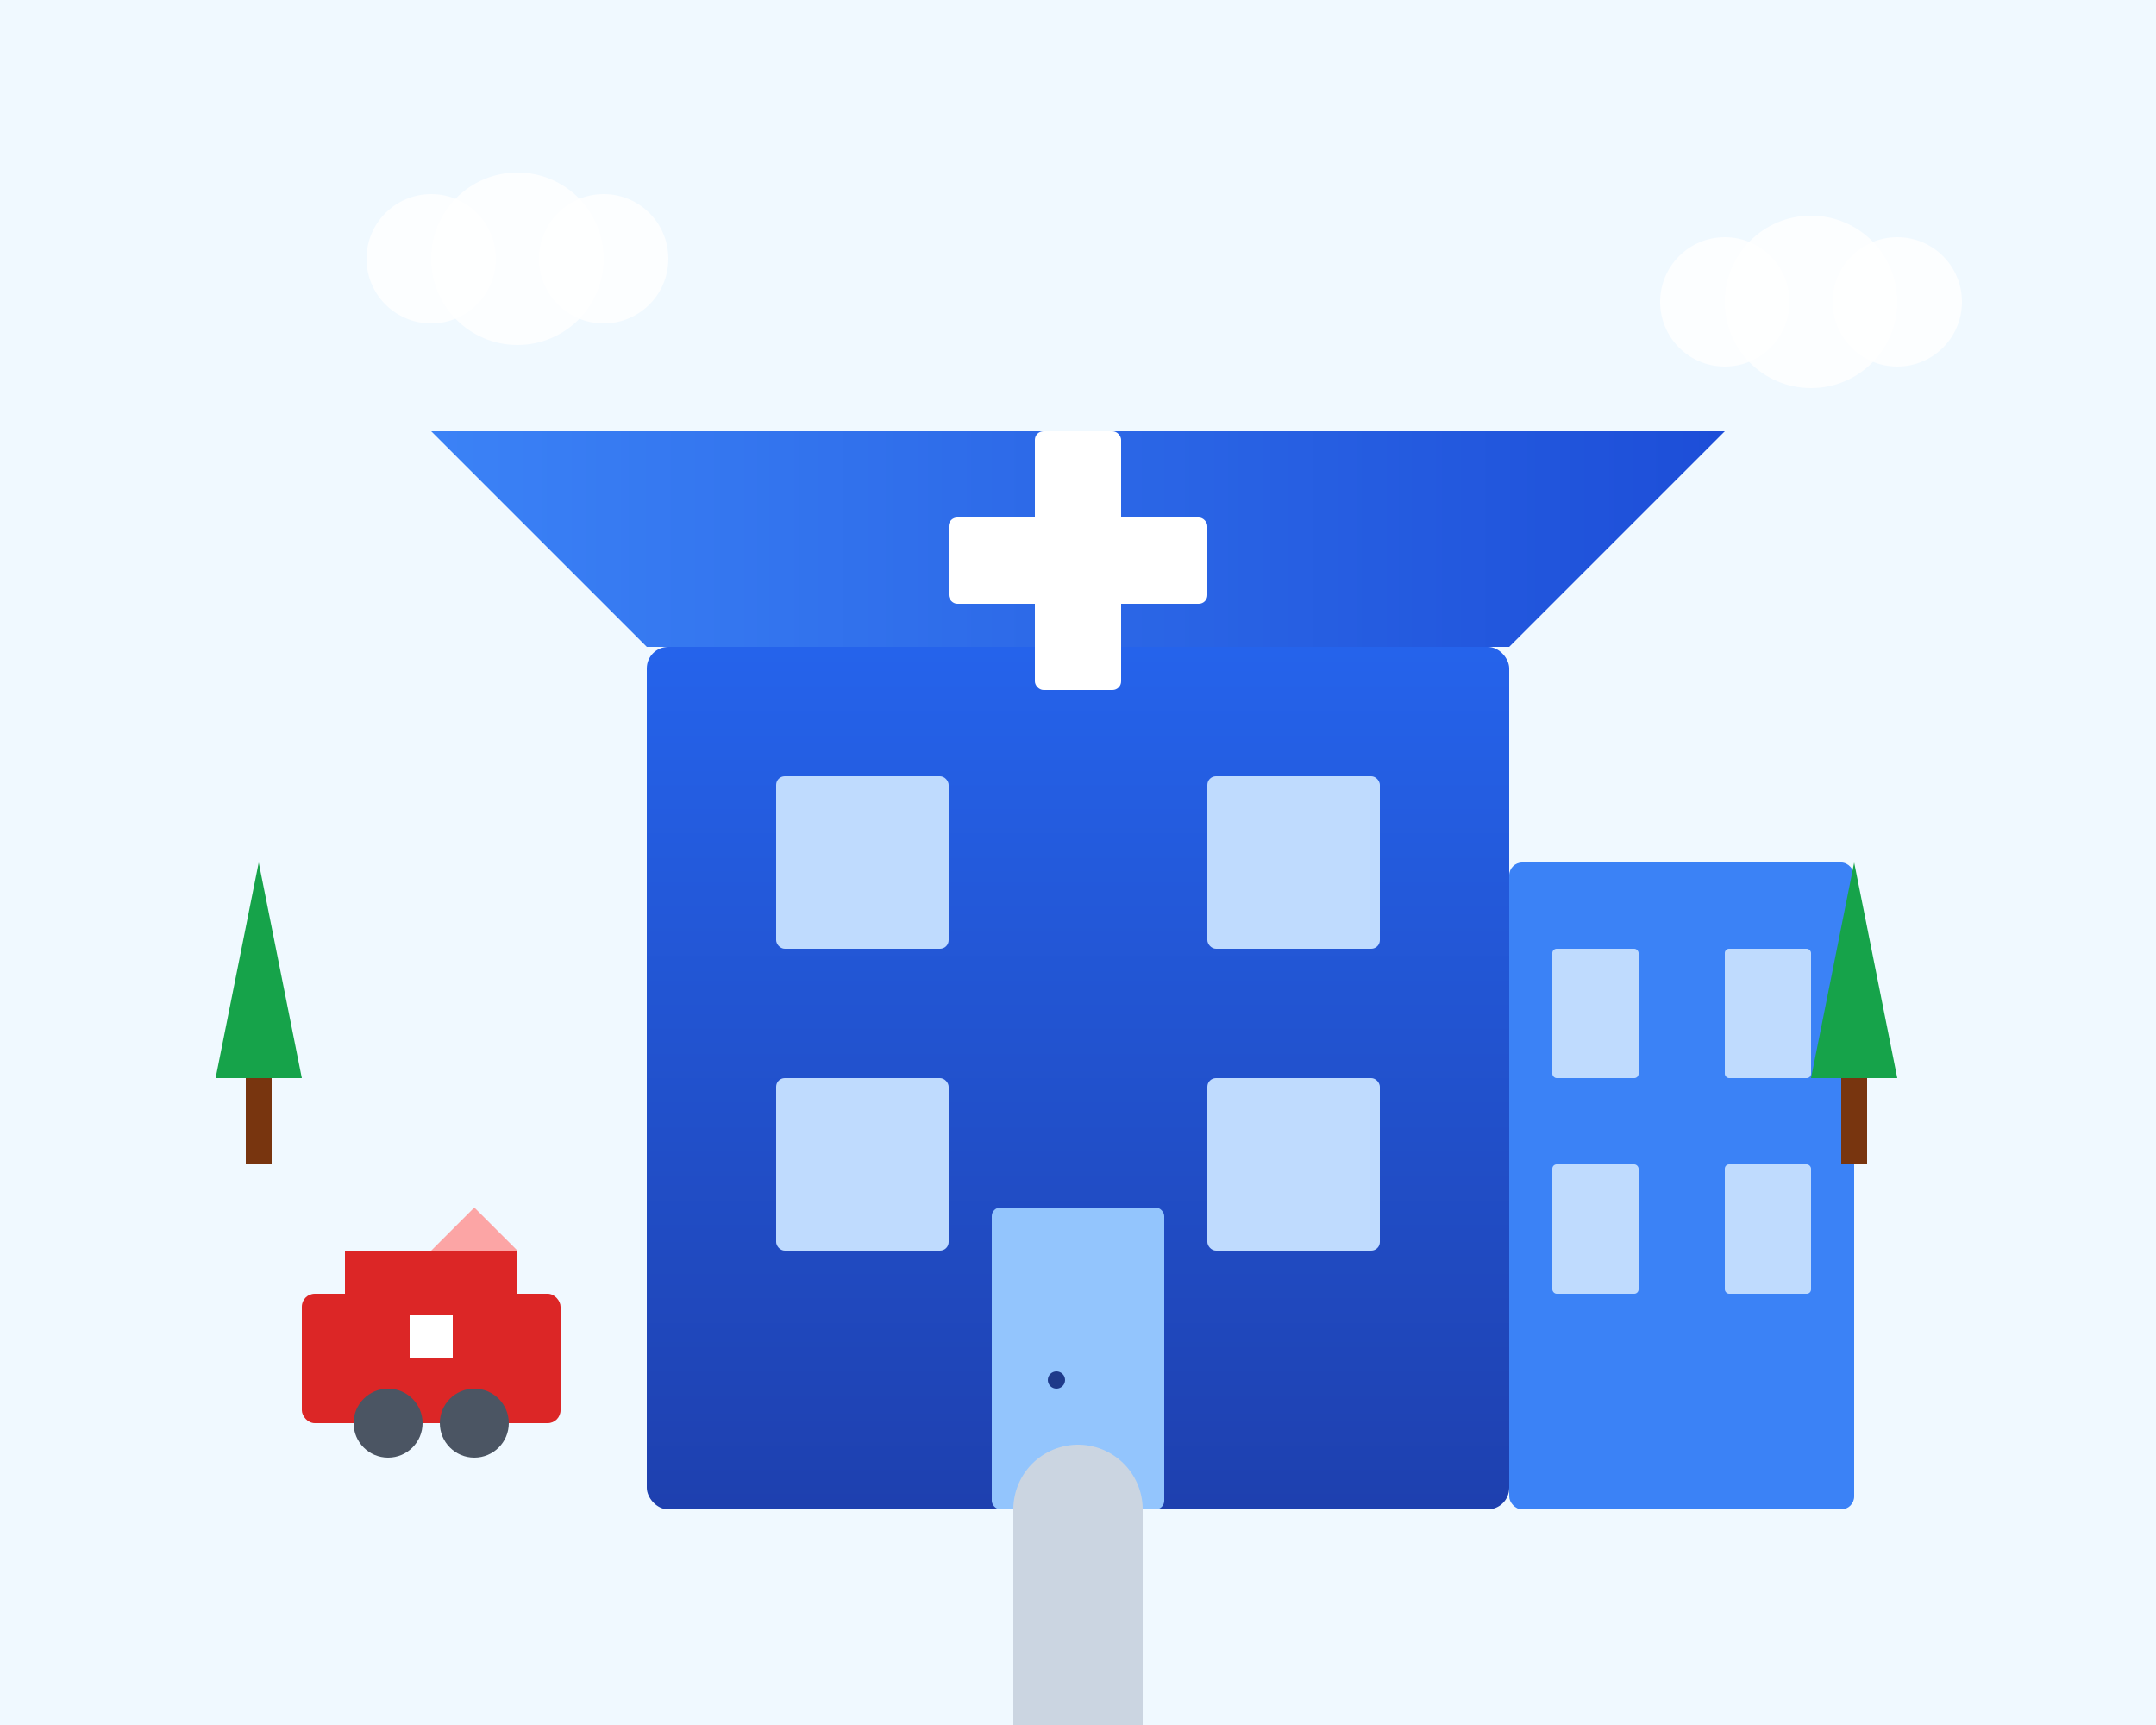 <svg xmlns="http://www.w3.org/2000/svg" viewBox="0 0 500 400">
  <defs>
    <linearGradient id="buildingGradient" x1="0%" y1="0%" x2="0%" y2="100%">
      <stop offset="0%" stop-color="#2563eb" />
      <stop offset="100%" stop-color="#1e40af" />
    </linearGradient>
    <linearGradient id="roofGradient" x1="0%" y1="0%" x2="100%" y2="0%">
      <stop offset="0%" stop-color="#3b82f6" />
      <stop offset="100%" stop-color="#1d4ed8" />
    </linearGradient>
  </defs>
  
  <!-- Background -->
  <rect width="500" height="400" fill="#f0f9ff" />
  
  <!-- Main Building -->
  <rect x="150" y="150" width="200" height="200" fill="url(#buildingGradient)" rx="5" ry="5" />
  
  <!-- Roof -->
  <polygon points="150,150 350,150 400,100 100,100" fill="url(#roofGradient)" />
  
  <!-- Windows -->
  <rect x="180" y="180" width="40" height="40" fill="#bfdbfe" rx="2" ry="2" />
  <rect x="280" y="180" width="40" height="40" fill="#bfdbfe" rx="2" ry="2" />
  <rect x="180" y="250" width="40" height="40" fill="#bfdbfe" rx="2" ry="2" />
  <rect x="280" y="250" width="40" height="40" fill="#bfdbfe" rx="2" ry="2" />
  
  <!-- Door -->
  <rect x="230" y="280" width="40" height="70" fill="#93c5fd" rx="2" ry="2" />
  <circle cx="245" cy="320" r="2" fill="#1e3a8a" />
  
  <!-- Medical Cross -->
  <rect x="240" y="100" width="20" height="60" fill="#ffffff" rx="2" ry="2" />
  <rect x="220" y="120" width="60" height="20" fill="#ffffff" rx="2" ry="2" />
  
  <!-- Side Wing -->
  <rect x="350" y="200" width="80" height="150" fill="#3b82f6" rx="3" ry="3" />
  <rect x="360" y="220" width="20" height="30" fill="#bfdbfe" rx="1" ry="1" />
  <rect x="400" y="220" width="20" height="30" fill="#bfdbfe" rx="1" ry="1" />
  <rect x="360" y="270" width="20" height="30" fill="#bfdbfe" rx="1" ry="1" />
  <rect x="400" y="270" width="20" height="30" fill="#bfdbfe" rx="1" ry="1" />
  
  <!-- Entrance Path -->
  <path d="M250,350 L250,400" stroke="#cbd5e1" stroke-width="30" stroke-linecap="round" />
  
  <!-- Ambulance -->
  <rect x="70" y="300" width="60" height="30" fill="#dc2626" rx="3" ry="3" />
  <rect x="80" y="290" width="40" height="10" fill="#dc2626" />
  <circle cx="90" cy="330" r="8" fill="#4b5563" />
  <circle cx="110" cy="330" r="8" fill="#4b5563" />
  <rect x="95" y="305" width="10" height="10" fill="#ffffff" />
  <path d="M100,290 L110,280 L120,290" fill="#fca5a5" />
  
  <!-- Trees -->
  <path d="M50,250 L60,200 L70,250 Z" fill="#16a34a" />
  <rect x="57" y="250" width="6" height="20" fill="#78350f" />
  
  <path d="M420,250 L430,200 L440,250 Z" fill="#16a34a" />
  <rect x="427" y="250" width="6" height="20" fill="#78350f" />
  
  <!-- Clouds -->
  <circle cx="400" cy="70" r="15" fill="#ffffff" opacity="0.8" />
  <circle cx="420" cy="70" r="20" fill="#ffffff" opacity="0.8" />
  <circle cx="440" cy="70" r="15" fill="#ffffff" opacity="0.8" />
  
  <circle cx="100" cy="60" r="15" fill="#ffffff" opacity="0.8" />
  <circle cx="120" cy="60" r="20" fill="#ffffff" opacity="0.8" />
  <circle cx="140" cy="60" r="15" fill="#ffffff" opacity="0.8" />
</svg>